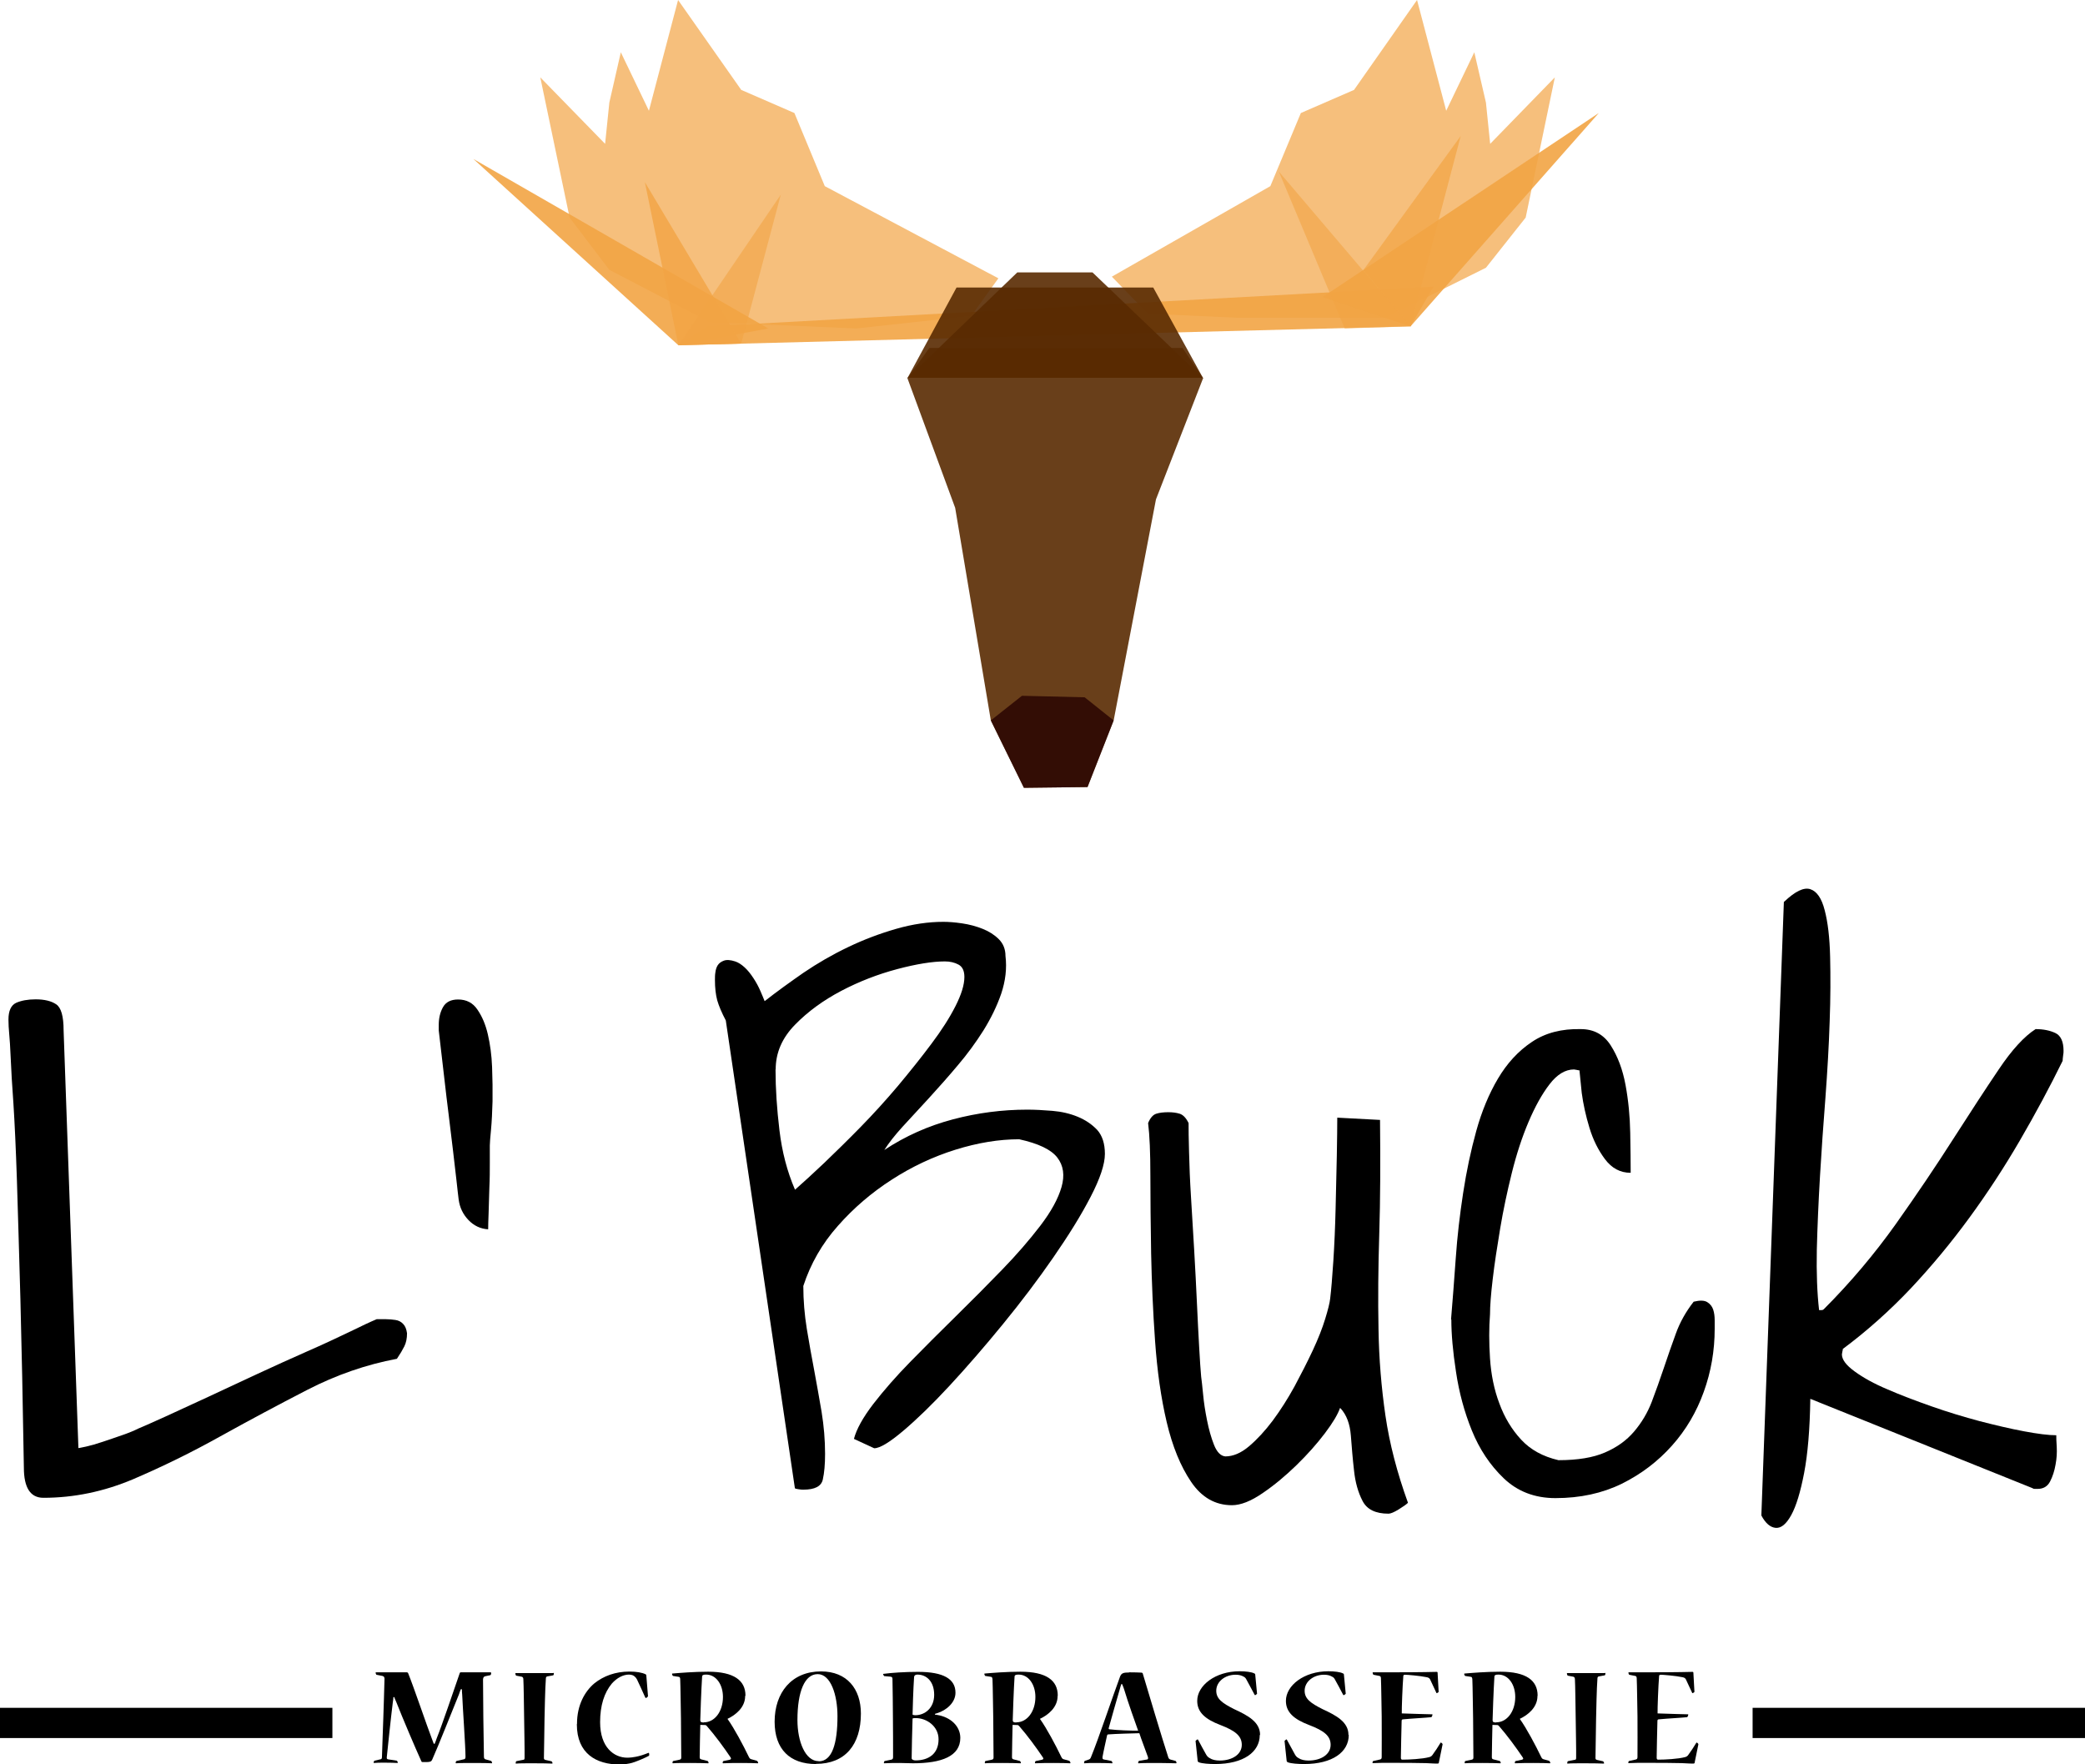 <?xml version="1.0" encoding="UTF-8"?><svg xmlns="http://www.w3.org/2000/svg" viewBox="0 0 138 116.75"><defs><style>.d,.e,.f,.g,.h{fill:#f2a444;}.i,.h{opacity:.7;}.e{opacity:.6;}.f,.j{opacity:.9;}.j{fill:#592b02;}.k{fill:#260101;}.k,.g{opacity:.8;}</style></defs><g id="a"/><g id="b"><g id="c"><g><g><path d="M32.49,110.7s.02,0,.02,.03c0,.06-.02,.13-.06,.14l-.34,.07c-.11,.03-.13,.11-.14,.21,0,.29,.02,2.14,.02,2.51,.01,.46,.03,2.15,.04,2.62,.01,.11,.04,.14,.11,.16l.38,.11s.05,.09,.05,.13c0,0,0,.02-.02,.02-.19-.01-.57-.02-1.08-.02-.55,0-1.08,0-1.28,.02-.03,0-.03-.01-.03-.03,0-.04,.02-.11,.05-.12l.52-.12c.07-.02,.08-.09,.08-.18,0-.63-.18-3.18-.22-4.1-.01-.11-.02-.23-.02-.35h-.07c-.05,.13-.1,.25-.12,.33-.48,1.18-1.35,3.38-1.77,4.32-.06,.13-.11,.16-.35,.17h-.29s-.07,0-.08-.05c-.4-.88-1.24-2.85-1.66-3.92-.03-.08-.11-.23-.13-.33h-.06c0,.11-.03,.25-.04,.34-.12,.95-.35,3.13-.4,3.64-.01,.1,.02,.13,.09,.14l.58,.09s.06,.07,.06,.13c0,0,0,.02-.03,.02-.19-.01-.5-.02-.83-.02-.31,0-.55,0-.72,.02-.02,0-.02-.01-.02-.03,0-.04,.03-.12,.06-.12l.38-.09c.07-.01,.11-.04,.11-.14,.01-.46,.08-2.17,.09-2.57,.01-.37,.08-2.38,.08-2.63-.01-.1-.03-.15-.14-.18l-.4-.08s-.05-.09-.05-.13c0-.02,.01-.03,.04-.03h2.04s.06,.02,.07,.05c.38,.93,1.24,3.48,1.58,4.36,.03,.08,.07,.19,.12,.32h.06c.06-.13,.1-.27,.13-.35,.37-.92,1.12-3.15,1.53-4.33,.01-.03,.03-.05,.06-.05h2Z"/><path d="M36.64,110.7s.02,0,.02,.04c0,.04-.01,.13-.05,.14l-.38,.07c-.07,.01-.1,.06-.1,.14-.05,.62-.08,2.22-.09,2.67,0,.36-.04,2.47-.04,2.6,0,.08,.04,.1,.11,.12l.4,.09s.06,.08,.06,.12c0,.02-.01,.03-.03,.03-.17-.01-.69-.02-1.23-.02-.5,0-.94,0-1.16,.02-.02,0-.02-.01-.02-.03,0-.05,.02-.12,.05-.13l.45-.09c.07,0,.09-.04,.09-.13,.01-.39-.02-2.03-.03-2.68-.01-.7-.03-2.22-.05-2.5,0-.11-.03-.17-.11-.19l-.37-.07s-.05-.07-.05-.14c0-.02,0-.03,.02-.03h2.51Z"/><path d="M38.19,114.09c0-1.26,.53-2.16,1.15-2.68,.61-.49,1.4-.78,2.32-.78,.48,0,.85,.07,1.07,.18,.04,.02,.05,.05,.05,.1l.11,1.36s-.09,.11-.14,.11c0,0-.02,0-.04-.03-.18-.41-.4-.88-.55-1.2-.04-.08-.09-.14-.15-.19-.06-.06-.18-.13-.38-.13-.38,0-.79,.21-1.13,.59-.51,.61-.78,1.46-.78,2.56,0,1.67,.92,2.35,1.8,2.35,.18,0,.43-.03,.56-.06,.27-.05,.54-.14,.84-.26,.03-.01,.05,.03,.05,.13,0,.03,0,.05-.03,.07-.22,.12-.74,.35-1.1,.46-.17,.05-.51,.11-.83,.11-1.53,0-2.83-.71-2.83-2.66h0Z"/><path d="M49.32,112.25c0,.76-.64,1.26-1.17,1.51,.45,.63,1.04,1.74,1.42,2.53,.04,.08,.08,.12,.15,.14l.39,.11s.07,.08,.07,.13c0,.02,0,.03-.03,.03-.25-.01-.54-.02-1.09-.02-.37,0-.77,0-1.2,.02-.03,0-.03-.01-.03-.03,0-.05,.02-.11,.06-.12l.39-.08c.09-.02,.13-.06,.08-.15-.45-.67-1.03-1.46-1.59-2.1-.03-.03-.06-.05-.1-.05-.05,0-.24-.01-.32-.01-.01,.41-.04,1.74-.04,2.13,0,.1,.03,.13,.1,.15l.43,.11s.06,.07,.06,.12c0,.02-.01,.03-.03,.03-.27-.01-.7-.02-1.18-.02s-.95,0-1.15,.02c-.03,0-.03-.01-.03-.03,0-.06,.02-.12,.05-.12l.43-.09c.07-.02,.1-.06,.1-.14,0-.38-.02-2.12-.02-2.59-.01-.39-.03-2.22-.05-2.58,0-.11-.03-.16-.09-.17l-.39-.06s-.06-.07-.06-.13c0-.01,0-.03,.03-.03,.49-.04,1.42-.12,2.36-.12,1.71,0,2.47,.58,2.47,1.58h0Zm-2.73,1.74c.71,0,1.26-.71,1.26-1.68,0-.83-.46-1.48-1.11-1.48-.19,0-.27,.03-.27,.15-.05,.74-.12,2.68-.12,2.86,0,.12,.05,.16,.23,.16h0Z"/><path d="M54,116.75c-1.72,0-2.73-.98-2.73-2.8,0-1.93,1.13-3.33,3.07-3.33,1.72,0,2.64,1.16,2.64,2.79,0,2.05-1.03,3.33-2.97,3.33h-.01Zm.19-.18c.89,0,1.24-1.18,1.24-2.99,0-1.41-.45-2.78-1.31-2.78s-1.34,1.15-1.34,3.04c0,1.42,.52,2.72,1.4,2.72h.01Z"/><path d="M61.89,113.48c.06,.01,.13,.02,.14,.02,.91,.15,1.53,.76,1.53,1.52,0,1.21-1.23,1.68-3.13,1.68-.18,0-.72-.02-.9-.02-.25,0-.68,0-1,.02-.03,0-.03-.01-.03-.02,0-.05,.02-.12,.06-.13l.44-.09c.07-.02,.11-.06,.11-.16,.01-.39-.01-2.2-.01-2.61,0-.45-.02-2.25-.03-2.56,0-.11-.03-.14-.11-.16l-.44-.04s-.07-.09-.07-.13c0-.01,0-.02,.04-.02,.53-.07,1.38-.13,2.27-.13,1.69,0,2.48,.47,2.48,1.38,0,.67-.62,1.17-1.2,1.35-.04,.01-.1,.03-.16,.05v.04Zm.23,1.63c0-.86-.79-1.4-1.5-1.4-.09,0-.18,0-.22,.03-.02,.37-.06,2.42-.06,2.63,0,.09,.13,.14,.26,.14,.85,0,1.52-.43,1.52-1.39h0Zm-1.41-4.28c-.13,0-.21,.07-.21,.17-.05,.7-.1,2.26-.1,2.48,.04,.03,.13,.04,.18,.04,.63,0,1.25-.47,1.25-1.35s-.5-1.34-1.11-1.34h-.01Z"/><path d="M70,112.25c0,.76-.64,1.26-1.17,1.51,.45,.63,1.04,1.74,1.42,2.53,.04,.08,.08,.12,.14,.14l.39,.11s.07,.08,.07,.13c0,.02,0,.03-.03,.03-.25-.01-.54-.02-1.09-.02-.37,0-.77,0-1.2,.02-.03,0-.03-.01-.03-.03,0-.05,.02-.11,.06-.12l.39-.08c.09-.02,.14-.06,.08-.15-.45-.67-1.03-1.46-1.59-2.1-.03-.03-.06-.05-.1-.05-.05,0-.24-.01-.32-.01-.01,.41-.04,1.74-.04,2.13,0,.1,.03,.13,.1,.15l.43,.11s.06,.07,.06,.12c0,.02-.01,.03-.03,.03-.27-.01-.7-.02-1.18-.02s-.95,0-1.15,.02c-.03,0-.03-.01-.03-.03,0-.06,.02-.12,.05-.12l.43-.09c.07-.02,.1-.06,.1-.14,0-.38-.02-2.12-.02-2.59-.01-.39-.03-2.22-.05-2.58-.01-.11-.03-.16-.09-.17l-.39-.06s-.06-.07-.06-.13c0-.01,0-.03,.03-.03,.48-.04,1.41-.12,2.36-.12,1.72,0,2.47,.58,2.47,1.58h0Zm-2.73,1.74c.71,0,1.26-.71,1.26-1.68,0-.83-.46-1.48-1.11-1.48-.19,0-.27,.03-.27,.15-.05,.74-.12,2.68-.12,2.86,0,.12,.05,.16,.23,.16h.01Z"/><path d="M74.74,110.68c.34,0,.6,.01,.81,.02,.03,0,.07,.02,.08,.04,.31,1.05,1.31,4.39,1.7,5.58,.02,.06,.07,.11,.13,.13l.36,.1s.05,.06,.05,.13c0,0-.01,.02-.03,.02-.2,0-.67-.02-1.15-.02-.54,0-1.07,0-1.33,.02-.03,0-.03-.01-.03-.02,0-.06,.03-.13,.06-.14l.52-.09c.08,0,.09-.08,.07-.16-.11-.32-.47-1.25-.57-1.58-.44,.01-1.56,.04-2.07,.08-.03,0-.06,.03-.07,.08-.06,.28-.24,1.07-.3,1.42-.01,.12,.03,.15,.1,.16l.5,.1s.06,.07,.06,.13c0,.02-.01,.02-.03,.02-.24-.01-.63-.02-1.02-.02-.33,0-.62,0-.81,.02-.02,0-.02-.01-.02-.03,0-.03,.02-.12,.05-.13l.24-.08c.08-.02,.13-.06,.17-.17,.48-1.16,1.48-4.14,1.92-5.32,.09-.23,.21-.28,.6-.28h.01Zm-.52,.77c-.05,.15-.08,.24-.1,.33-.24,.8-.55,1.93-.74,2.6-.01,.04,.02,.07,.05,.07,.45,.06,1.48,.1,1.9,.09-.17-.47-.67-1.87-.93-2.74-.03-.09-.07-.2-.13-.34h-.06Z"/><path d="M83.38,114.83c0,1.12-1.07,1.92-2.95,1.92-.4,0-.85-.03-1.07-.11-.05-.02-.08-.04-.09-.1l-.14-1.32s.1-.1,.13-.1c.02,0,.03,.01,.04,.03,.18,.33,.36,.68,.54,.99,.07,.11,.12,.16,.23,.22,.16,.11,.4,.16,.66,.16,.83,0,1.46-.41,1.46-1.04,0-.58-.42-.93-1.41-1.31-1.03-.39-1.54-.86-1.54-1.6,0-1.02,1.2-1.96,2.81-1.96,.4,0,.79,.05,.96,.14,.05,.02,.07,.04,.07,.09l.12,1.26s-.09,.09-.12,.09c-.02,0-.03,0-.04-.02-.19-.35-.37-.7-.56-1.04-.04-.07-.08-.12-.18-.17-.13-.07-.28-.12-.52-.12-.69,0-1.28,.45-1.28,1.06,0,.52,.37,.81,1.19,1.22,.91,.42,1.71,.85,1.71,1.7h0Z"/><path d="M89.27,114.83c0,1.12-1.07,1.92-2.95,1.92-.4,0-.85-.03-1.07-.11-.05-.02-.08-.04-.09-.1l-.14-1.32s.1-.1,.12-.1c.02,0,.03,.01,.04,.03,.19,.33,.36,.68,.54,.99,.07,.11,.12,.16,.23,.22,.16,.11,.4,.16,.66,.16,.83,0,1.46-.41,1.46-1.04,0-.58-.42-.93-1.42-1.31-1.03-.39-1.54-.86-1.54-1.6,0-1.02,1.2-1.96,2.81-1.96,.4,0,.79,.05,.96,.14,.05,.02,.07,.04,.07,.09l.12,1.26s-.09,.09-.13,.09c-.02,0-.03,0-.04-.02-.18-.35-.37-.7-.56-1.04-.04-.07-.08-.12-.19-.17-.12-.07-.28-.12-.52-.12-.69,0-1.28,.45-1.28,1.06,0,.52,.37,.81,1.19,1.22,.91,.42,1.71,.85,1.71,1.7h0Z"/><path d="M95.24,116.67s-.03,.05-.08,.05c-.07,0-.29,0-.78-.03-.49-.01-1.22-.02-2.33-.02-.38,0-.86,0-1.18,.02-.03,0-.03-.01-.03-.02,0-.04,.02-.11,.05-.12l.45-.1c.07-.02,.11-.05,.11-.16,.01-.29,0-2.26,0-2.69-.01-.38-.03-2.19-.05-2.51,0-.12-.04-.16-.1-.17l-.4-.08s-.05-.07-.05-.14c0,0,0-.02,.02-.02,.23,0,.46,0,.66,0h.54c2.16,0,2.91-.03,3.02-.03,.04,0,.06,.02,.06,.06l.07,1.27s-.09,.08-.12,.08c-.01,0-.02,0-.03-.02-.14-.3-.27-.59-.42-.9-.05-.09-.13-.12-.24-.14-.43-.09-1.27-.16-1.42-.16-.1,.01-.11,.04-.11,.11-.05,.59-.11,2.13-.1,2.45,.67,.03,1.75,.05,2.01,.06,.02,0,.02,0,.02,.02,0,.06-.05,.17-.08,.17-.38,.04-1.34,.09-1.84,.14-.09,0-.12,.03-.12,.11-.01,.32-.05,2.16-.05,2.43,0,.11,.04,.13,.11,.13,.42,0,1.3-.04,1.78-.17,.1-.03,.16-.08,.2-.14,.19-.26,.37-.53,.53-.8,0-.02,.02-.02,.03-.02,.04,.01,.12,.08,.11,.12l-.25,1.22Z"/><path d="M101.76,112.25c0,.76-.64,1.26-1.17,1.51,.45,.63,1.04,1.74,1.42,2.53,.04,.08,.08,.12,.14,.14l.39,.11s.07,.08,.07,.13c0,.02,0,.03-.03,.03-.25-.01-.54-.02-1.09-.02-.37,0-.77,0-1.2,.02-.03,0-.03-.01-.03-.03,0-.05,.02-.11,.06-.12l.39-.08c.09-.02,.14-.06,.08-.15-.45-.67-1.03-1.46-1.59-2.1-.03-.03-.06-.05-.1-.05-.05,0-.24-.01-.32-.01-.01,.41-.04,1.74-.04,2.13,0,.1,.03,.13,.1,.15l.43,.11s.06,.07,.06,.12c0,.02-.01,.03-.03,.03-.27-.01-.7-.02-1.18-.02s-.95,0-1.15,.02c-.03,0-.03-.01-.03-.03,0-.06,.02-.12,.05-.12l.43-.09c.07-.02,.1-.06,.1-.14,0-.38-.02-2.12-.02-2.59-.01-.39-.03-2.22-.05-2.58-.01-.11-.03-.16-.09-.17l-.39-.06s-.06-.07-.06-.13c0-.01,0-.03,.03-.03,.48-.04,1.41-.12,2.36-.12,1.72,0,2.47,.58,2.47,1.58h0Zm-2.73,1.74c.71,0,1.26-.71,1.26-1.68,0-.83-.46-1.48-1.11-1.48-.19,0-.27,.03-.27,.15-.05,.74-.12,2.68-.12,2.86,0,.12,.05,.16,.23,.16h.01Z"/><path d="M106.24,110.7s.02,0,.02,.04c0,.04-.01,.13-.05,.14l-.38,.07c-.07,.01-.1,.06-.1,.14-.05,.62-.08,2.22-.09,2.67-.01,.36-.04,2.47-.04,2.6,0,.08,.04,.1,.11,.12l.4,.09s.06,.08,.06,.12c0,.02,0,.03-.03,.03-.17-.01-.69-.02-1.23-.02-.5,0-.94,0-1.16,.02-.02,0-.02-.01-.02-.03,0-.05,.02-.12,.05-.13l.45-.09c.07,0,.09-.04,.09-.13,.01-.39-.02-2.03-.03-2.68-.01-.7-.03-2.22-.05-2.5,0-.11-.03-.17-.11-.19l-.37-.07s-.05-.07-.05-.14c0-.02,0-.03,.02-.03h2.51Z"/><path d="M112.17,116.67s-.03,.05-.08,.05c-.07,0-.29,0-.78-.03-.49-.01-1.22-.02-2.33-.02-.38,0-.86,0-1.18,.02-.03,0-.03-.01-.03-.02,0-.04,.02-.11,.05-.12l.45-.1c.07-.02,.11-.05,.11-.16,.01-.29,0-2.26,0-2.69-.01-.38-.03-2.19-.05-2.51,0-.12-.04-.16-.1-.17l-.4-.08s-.05-.07-.05-.14c0,0,0-.02,.02-.02,.23,0,.46,0,.66,0h.54c2.16,0,2.91-.03,3.02-.03,.04,0,.06,.02,.06,.06l.07,1.27s-.09,.08-.12,.08c-.01,0-.02,0-.03-.02-.14-.3-.27-.59-.42-.9-.05-.09-.13-.12-.24-.14-.43-.09-1.27-.16-1.42-.16-.1,.01-.11,.04-.11,.11-.05,.59-.11,2.13-.1,2.45,.67,.03,1.75,.05,2.01,.06,.02,0,.02,0,.02,.02,0,.06-.05,.17-.08,.17-.38,.04-1.34,.09-1.84,.14-.09,0-.12,.03-.12,.11-.01,.32-.05,2.16-.05,2.43,0,.11,.04,.13,.11,.13,.42,0,1.3-.04,1.78-.17,.1-.03,.16-.08,.2-.14,.19-.26,.37-.53,.53-.8,0-.02,.02-.02,.03-.02,.04,.01,.12,.08,.11,.12l-.25,1.22Z"/></g><g><path d="M1.58,97.14c-.07-4.35-.15-8.08-.23-11.18-.09-3.1-.16-5.71-.23-7.84-.07-2.12-.15-3.81-.23-5.06-.09-1.25-.15-2.25-.18-3.01-.03-.75-.07-1.29-.1-1.62-.03-.33-.05-.64-.05-.95,0-.58,.17-.95,.51-1.11,.34-.15,.77-.23,1.29-.23,.58,0,1.04,.11,1.36,.33,.33,.22,.49,.8,.49,1.72l.98,27.65s.21-.03,.51-.1c.31-.07,.67-.17,1.08-.31,.41-.14,.84-.28,1.29-.44,.44-.15,.8-.3,1.08-.44,.41-.17,1.03-.45,1.85-.82,.82-.38,1.75-.8,2.78-1.28,1.03-.48,2.12-.99,3.26-1.52,1.15-.53,2.24-1.03,3.29-1.49s1.97-.89,2.78-1.28c.8-.39,1.41-.68,1.82-.85h.62c.21,0,.41,.02,.62,.05s.38,.12,.51,.26c.14,.14,.22,.34,.26,.62,0,.34-.06,.63-.18,.87-.12,.24-.28,.51-.49,.82-2.02,.38-4,1.06-5.94,2.06s-3.85,2.02-5.76,3.08c-1.9,1.06-3.82,2-5.76,2.83-1.94,.82-3.92,1.23-5.94,1.23-.86,0-1.29-.67-1.29-2Z"/><path d="M30.36,79.41c-.03-.27-.09-.71-.15-1.31-.07-.6-.15-1.26-.23-1.98-.09-.72-.18-1.49-.28-2.31-.1-.82-.2-1.6-.28-2.34-.09-.74-.16-1.4-.23-1.98-.07-.58-.12-1.01-.15-1.29v-.36c0-.45,.09-.84,.28-1.18,.19-.34,.52-.51,1-.51,.55,0,.98,.22,1.28,.67,.31,.45,.54,.99,.69,1.64,.15,.65,.25,1.37,.28,2.16,.03,.79,.04,1.54,.03,2.26-.02,.72-.05,1.35-.1,1.88-.05,.53-.08,.88-.08,1.05v1.13c0,.51,0,1.07-.03,1.67-.02,.6-.03,1.16-.05,1.67-.02,.51-.03,.87-.03,1.08-.51-.03-.95-.24-1.31-.62-.36-.38-.57-.82-.64-1.34Z"/><path d="M48.04,67.54c-.27-.51-.46-.96-.57-1.34-.1-.38-.15-.82-.15-1.34,0-.17,0-.34,.03-.51,.02-.17,.07-.33,.15-.46,.09-.14,.22-.24,.41-.31,.19-.07,.44-.05,.75,.05,.21,.07,.41,.2,.62,.39,.21,.19,.4,.43,.59,.72,.19,.29,.34,.57,.46,.85,.12,.27,.21,.5,.28,.67,.79-.62,1.65-1.24,2.57-1.88,.93-.63,1.91-1.2,2.96-1.7,1.04-.5,2.11-.9,3.19-1.21,1.08-.31,2.12-.46,3.11-.46,.34,0,.75,.03,1.23,.1,.48,.07,.93,.19,1.36,.36,.43,.17,.79,.4,1.08,.69,.29,.29,.44,.66,.44,1.11,.1,.82,0,1.65-.28,2.49-.29,.84-.69,1.65-1.18,2.44-.5,.79-1.06,1.56-1.7,2.31-.63,.75-1.27,1.47-1.9,2.16-.63,.69-1.22,1.32-1.75,1.9-.53,.58-.93,1.1-1.21,1.54,1.41-.93,2.92-1.6,4.55-2.03,1.63-.43,3.26-.64,4.91-.64,.51,0,1.07,.03,1.67,.08s1.16,.18,1.67,.39c.51,.21,.94,.5,1.29,.87,.34,.38,.51,.91,.51,1.59s-.32,1.64-.95,2.85c-.63,1.22-1.46,2.55-2.47,4.01s-2.12,2.93-3.34,4.42c-1.22,1.49-2.39,2.84-3.52,4.06-1.13,1.22-2.15,2.21-3.06,2.98-.91,.77-1.55,1.16-1.93,1.16l-1.34-.62c.17-.65,.6-1.42,1.28-2.31,.69-.89,1.5-1.82,2.44-2.78,.94-.96,1.95-1.97,3.03-3.03,1.08-1.06,2.1-2.09,3.06-3.08s1.8-1.96,2.52-2.9c.72-.94,1.19-1.8,1.41-2.57,.22-.77,.13-1.42-.28-1.95-.41-.53-1.25-.93-2.52-1.21-1.34,0-2.74,.23-4.22,.69-1.47,.46-2.88,1.12-4.21,1.98-1.34,.86-2.53,1.88-3.57,3.06-1.05,1.18-1.81,2.51-2.29,3.98,0,.96,.08,1.9,.23,2.83,.15,.93,.32,1.84,.49,2.75,.17,.91,.33,1.82,.49,2.75,.15,.93,.23,1.85,.23,2.78,0,.69-.05,1.25-.15,1.7-.1,.45-.53,.67-1.29,.67-.07,0-.18,0-.33-.03-.15-.02-.23-.04-.23-.08l-4.57-30.94Zm3.29,3.24c0,1.27,.09,2.61,.26,4.03,.17,1.42,.51,2.73,1.03,3.93,.51-.45,1.16-1.04,1.93-1.77,.77-.74,1.58-1.53,2.42-2.39,.84-.86,1.66-1.76,2.47-2.72,.8-.96,1.54-1.88,2.21-2.78,.67-.89,1.2-1.72,1.59-2.49,.39-.77,.59-1.41,.59-1.93,0-.41-.13-.68-.39-.82-.26-.14-.56-.21-.9-.21-.82,0-1.88,.17-3.16,.51-1.28,.34-2.52,.82-3.7,1.44-1.18,.62-2.2,1.36-3.06,2.24s-1.28,1.86-1.28,2.96Z"/><path d="M88.69,93.19c-.14,.41-.47,.97-1,1.67-.53,.7-1.16,1.41-1.88,2.11-.72,.7-1.46,1.32-2.24,1.85-.77,.53-1.45,.8-2.03,.8-1.1,0-2-.51-2.7-1.54-.7-1.03-1.24-2.35-1.62-3.96-.38-1.61-.63-3.4-.77-5.37-.14-1.97-.22-3.9-.26-5.78-.03-1.88-.05-3.6-.05-5.14s-.05-2.71-.15-3.5c.14-.34,.32-.55,.54-.62,.22-.07,.49-.1,.8-.1,.27,0,.52,.03,.75,.1,.22,.07,.42,.27,.59,.62,0,.38,0,1.01,.03,1.9,.02,.89,.06,1.89,.13,3.01,.07,1.11,.14,2.28,.21,3.5,.07,1.22,.13,2.37,.18,3.47,.05,1.1,.1,2.08,.15,2.96,.05,.87,.09,1.52,.13,1.93,.03,.24,.08,.63,.13,1.18s.14,1.12,.26,1.72c.12,.6,.27,1.14,.46,1.62,.19,.48,.44,.74,.75,.77,.51,0,1.04-.22,1.57-.67,.53-.45,1.05-1.01,1.57-1.7,.51-.69,.99-1.44,1.44-2.26,.44-.82,.85-1.62,1.21-2.39,.36-.77,.63-1.46,.82-2.08,.19-.62,.3-1.06,.33-1.34,.07-.58,.14-1.41,.21-2.49,.07-1.08,.12-2.24,.15-3.47,.03-1.23,.06-2.4,.08-3.5,.02-1.1,.03-1.94,.03-2.52l2.83,.15c.03,2.78,.02,5.29-.05,7.53-.07,2.24-.09,4.35-.05,6.32,.03,1.97,.19,3.88,.46,5.73,.27,1.85,.77,3.77,1.49,5.76-.1,.1-.31,.25-.62,.44-.31,.19-.53,.28-.67,.28-.86,0-1.43-.28-1.72-.85-.29-.56-.48-1.23-.56-2-.09-.77-.15-1.54-.21-2.31s-.28-1.38-.69-1.82Z"/><path d="M96.04,87.33c.1-1.23,.21-2.58,.31-4.03,.1-1.46,.27-2.9,.49-4.34,.22-1.44,.51-2.81,.87-4.11,.36-1.3,.84-2.46,1.44-3.47,.6-1.01,1.34-1.82,2.24-2.42,.89-.6,1.97-.88,3.24-.85,.86,0,1.52,.36,1.98,1.08s.79,1.59,.98,2.62c.19,1.03,.29,2.08,.31,3.16,.02,1.08,.03,1.96,.03,2.65-.69,0-1.25-.3-1.7-.9-.45-.6-.79-1.29-1.03-2.08-.24-.79-.41-1.56-.51-2.31l-.15-1.49s-.09,0-.18-.03c-.09-.02-.15-.03-.18-.03-.58,0-1.12,.33-1.62,.98-.5,.65-.96,1.48-1.39,2.49-.43,1.01-.8,2.14-1.11,3.39s-.57,2.48-.77,3.68-.37,2.3-.49,3.32c-.12,1.01-.18,1.79-.18,2.34-.07,.89-.07,1.87,0,2.93,.07,1.06,.27,2.06,.62,2.98,.34,.93,.82,1.72,1.44,2.39,.62,.67,1.44,1.12,2.47,1.36,1.27,0,2.3-.17,3.08-.51,.79-.34,1.43-.8,1.93-1.39s.88-1.23,1.16-1.95c.27-.72,.54-1.46,.8-2.24,.26-.77,.52-1.53,.8-2.29,.27-.75,.67-1.46,1.18-2.11,.41-.1,.71-.09,.9,.03,.19,.12,.32,.28,.39,.49,.07,.21,.1,.45,.1,.72v.56c0,1.44-.24,2.83-.72,4.16-.48,1.34-1.18,2.53-2.11,3.57s-2.03,1.88-3.32,2.52c-1.29,.63-2.75,.95-4.39,.95-1.37,0-2.51-.44-3.42-1.31-.91-.87-1.61-1.93-2.11-3.16-.5-1.23-.85-2.53-1.05-3.88-.21-1.35-.31-2.51-.31-3.47Z"/><path d="M118.1,59.67c.72-.68,1.29-.96,1.72-.82,.43,.14,.75,.6,.95,1.39,.21,.79,.33,1.82,.36,3.08,.03,1.27,.03,2.7-.03,4.29-.05,1.59-.15,3.27-.28,5.04-.14,1.77-.26,3.5-.36,5.19-.1,1.7-.17,3.32-.21,4.86-.03,1.54,.02,2.88,.15,4.01h.15c.07,0,.12-.02,.15-.05,1.78-1.78,3.37-3.67,4.78-5.65,1.41-1.99,2.67-3.86,3.8-5.63,1.13-1.76,2.13-3.3,3.01-4.6,.87-1.3,1.69-2.19,2.44-2.67,.51,0,.95,.09,1.31,.26,.36,.17,.54,.57,.54,1.18,0,.07,0,.18-.03,.33-.02,.15-.03,.27-.03,.33-.86,1.75-1.8,3.5-2.83,5.27-1.03,1.77-2.14,3.47-3.34,5.11s-2.49,3.2-3.88,4.68c-1.39,1.47-2.89,2.81-4.5,4.01,0,.03,0,.09-.03,.18-.02,.09-.03,.15-.03,.18,0,.34,.28,.72,.85,1.13,.56,.41,1.28,.81,2.16,1.18,.87,.38,1.85,.75,2.93,1.13,1.08,.38,2.14,.7,3.19,.98,1.05,.27,2.02,.5,2.93,.67,.91,.17,1.62,.26,2.13,.26,0,.14,0,.39,.03,.77,.02,.38,0,.77-.08,1.18-.07,.41-.19,.78-.36,1.11-.17,.33-.45,.49-.82,.49h-.2c-.07,0-.12-.02-.15-.05l-14.7-5.91c-.03,2.02-.17,3.66-.41,4.91-.24,1.25-.52,2.18-.85,2.78-.33,.6-.67,.88-1.03,.85-.36-.03-.68-.31-.95-.82l1.49-40.61Z"/></g><g><g class="i"><polygon class="d" points="54.59 12.32 52.58 7.48 49.06 5.95 44.88 0 42.95 7.33 42.95 7.33 41.09 3.46 40.33 6.79 40.05 9.52 35.76 5.12 37.7 14.4 40.33 17.86 46.98 21.32 56.67 21.74 64.28 20.91 66.08 18.42 54.59 12.32"/><polygon class="d" points="84.08 12.32 86.1 7.48 89.62 5.95 93.79 0 95.72 7.33 95.72 7.33 97.58 3.46 98.35 6.79 98.63 9.52 102.91 5.12 100.98 14.4 98.35 17.72 91.7 21.03 81.87 21.03 75.97 20.76 73.59 18.31 84.08 12.32"/></g><g><polygon class="f" points="94.88 18.97 46.84 21.6 44.9 22.85 93.36 21.6 94.88 18.97"/><polygon class="f" points="50.85 21.74 31.33 10.52 44.9 22.85 50.85 21.74"/><polygon class="f" points="87.54 19.66 105.82 7.48 93.36 21.6 87.54 19.66"/><polygon class="e" points="44.9 22.85 51.68 12.88 49.06 22.74 44.9 22.85"/><polygon class="e" points="84.64 11.35 93.36 21.6 89 21.74 84.64 11.35"/><polygon class="h" points="93.36 21.6 96.68 9 90.25 17.86 93.36 21.6"/><polygon class="g" points="42.68 12.05 44.9 22.85 49.06 22.74 42.68 12.05"/></g><polygon class="j" points="78.27 23.03 61.51 23.03 60.06 25.03 79.63 25.03 78.27 23.03"/><g><g><polygon class="j" points="73.71 47.68 71.98 52.09 67.77 52.14 65.58 47.68 63.22 33.61 60.06 25.03 79.63 25.03 76.51 33.05 73.71 47.68"/><polygon class="k" points="65.58 47.68 67.77 52.14 71.98 52.09 73.71 47.68 71.79 46.15 67.64 46.05 65.58 47.68"/></g><polygon class="j" points="76.33 19.03 63.31 19.03 60.06 25.03 79.63 25.03 76.33 19.03"/><polygon class="j" points="72.31 18.03 67.33 18.03 60.06 25.03 79.63 25.03 72.31 18.03"/></g></g><g><rect y="113.03" width="22" height="2"/><rect x="116" y="113.03" width="22" height="2"/></g></g></g></g></svg>